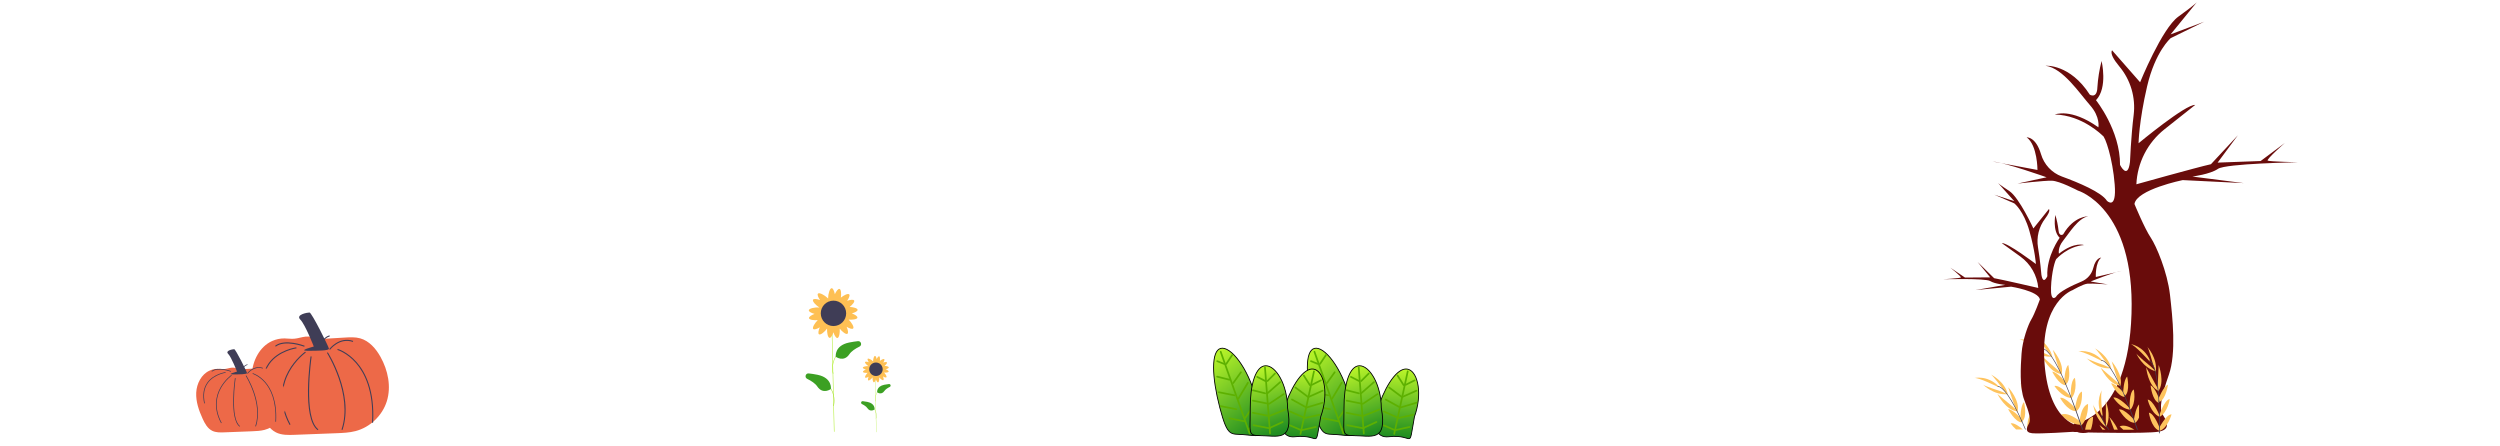 <svg width="1440" height="257" viewBox="0 0 1440 257" fill="none" xmlns="http://www.w3.org/2000/svg">
<path d="M814.732 240.015L814.725 240.035L814.721 240.056C814.318 242.312 814.004 244.186 813.743 245.739C813.416 247.692 813.173 249.138 812.945 250.201C812.74 251.157 812.553 251.768 812.341 252.148C812.238 252.334 812.134 252.454 812.03 252.531C811.928 252.606 811.813 252.65 811.672 252.666C811.372 252.701 810.975 252.615 810.382 252.448C810.258 252.413 810.125 252.375 809.986 252.334C809.479 252.188 808.873 252.012 808.153 251.851C806.306 251.438 803.703 251.117 799.944 251.559C798.093 251.777 796.563 251.487 795.373 250.759C794.186 250.031 793.311 248.851 792.8 247.236C791.772 243.994 792.22 239.036 794.518 232.693C796.817 226.346 799.679 220.848 802.666 217.2C804.16 215.376 805.675 214.027 807.155 213.261C808.629 212.497 810.057 212.317 811.405 212.805C812.759 213.295 813.938 214.427 814.873 216.078C815.808 217.729 816.489 219.881 816.851 222.376C817.576 227.366 817.024 233.69 814.732 240.015Z" fill="url(#paint0_linear_304_386)" stroke="black" stroke-width="0.5"/>
<line x1="810.856" y1="213.902" x2="803.068" y2="249.924" stroke="#5DB001" stroke-linecap="round"/>
<path d="M777.387 229.264L777.391 229.279L777.397 229.294C779.96 235.648 781.386 240.194 781.939 243.426C782.494 246.672 782.156 248.527 781.287 249.572C780.421 250.613 778.96 250.931 777.032 250.914C775.807 250.903 774.442 250.759 772.98 250.604C772.142 250.516 771.271 250.424 770.377 250.352C769.456 250.277 768.62 250.245 767.857 250.215L767.753 250.211C766.96 250.18 766.253 250.15 765.606 250.078C764.317 249.935 763.288 249.626 762.353 248.823C761.41 248.013 760.538 246.681 759.614 244.437C758.691 242.195 757.726 239.068 756.584 234.693C754.302 225.95 753.015 217.775 753.028 211.604C753.035 208.516 753.367 205.948 754.052 204.065C754.737 202.181 755.757 201.027 757.114 200.673C758.482 200.316 760.14 200.784 761.963 202.024C763.779 203.26 765.72 205.239 767.629 207.823C771.447 212.99 775.109 220.536 777.387 229.264Z" fill="url(#paint1_linear_304_386)" stroke="black" stroke-width="0.5"/>
<line x1="755.123" y1="208.029" x2="759.195" y2="209.658" stroke="#5DB001" stroke-linecap="round"/>
<line x1="755.079" y1="216.944" x2="762.109" y2="218.701" stroke="#5DB001" stroke-linecap="round"/>
<line x1="756.061" y1="225.915" x2="765.081" y2="227.719" stroke="#5DB001" stroke-linecap="round"/>
<line x1="757.061" y1="233.915" x2="766.081" y2="235.719" stroke="#5DB001" stroke-linecap="round"/>
<line x1="762.061" y1="240.915" x2="771.081" y2="242.719" stroke="#5DB001" stroke-linecap="round"/>
<line x1="757.111" y1="202.612" x2="773.778" y2="249.669" stroke="#5DB001" stroke-linecap="round"/>
<line x1="760.334" y1="209.614" x2="763.78" y2="204.446" stroke="#5DB001" stroke-linecap="round"/>
<line x1="764.357" y1="220.61" x2="768.776" y2="214.424" stroke="#5DB001" stroke-linecap="round"/>
<line x1="767.302" y1="229.621" x2="772.787" y2="220.479" stroke="#5DB001" stroke-linecap="round"/>
<line x1="771.334" y1="240.614" x2="776.78" y2="232.446" stroke="#5DB001" stroke-linecap="round"/>
<line x1="773.334" y1="247.614" x2="778.78" y2="239.446" stroke="#5DB001" stroke-linecap="round"/>
<path d="M795.645 235.015L795.645 235.036L795.648 235.057C796.563 240.123 796.62 243.631 796.055 246.047C795.495 248.447 794.325 249.762 792.761 250.475C791.175 251.198 789.156 251.316 786.876 251.243C785.965 251.214 785.02 251.156 784.05 251.095C783.809 251.08 783.566 251.065 783.322 251.05C782.099 250.976 780.843 250.91 779.585 250.91C777.711 250.91 776.478 250.755 775.659 250.344C774.871 249.948 774.438 249.298 774.213 248.198C773.984 247.08 773.977 245.536 774.025 243.398C774.035 242.958 774.047 242.494 774.06 242.004C774.108 240.126 774.167 237.874 774.145 235.186C774.091 228.437 774.86 222.286 776.391 217.826C777.157 215.596 778.107 213.804 779.228 212.571C780.344 211.342 781.62 210.676 783.053 210.664C784.494 210.653 785.993 211.303 787.445 212.526C788.895 213.747 790.283 215.528 791.491 217.741C793.908 222.166 795.591 228.287 795.645 235.015Z" fill="url(#paint2_linear_304_386)" stroke="black" stroke-width="0.5"/>
<line x1="776.059" y1="244.911" x2="785.465" y2="246.722" stroke="#5DB001" stroke-linecap="round"/>
<path d="M778.145 217.088L782.866 219.488M804.973 216.307L808.473 221.807" stroke="#5DB001" stroke-linecap="round"/>
<line x1="775.691" y1="224.797" x2="782.721" y2="226.554" stroke="#5DB001" stroke-linecap="round"/>
<line x1="800.173" y1="223.207" x2="807.373" y2="228.607" stroke="#5DB001" stroke-linecap="round"/>
<line x1="775.673" y1="230.768" x2="784.693" y2="232.572" stroke="#5DB001" stroke-linecap="round"/>
<line x1="798.153" y1="230.113" x2="806.279" y2="234.627" stroke="#5DB001" stroke-linecap="round"/>
<line x1="775.673" y1="237.768" x2="784.693" y2="239.572" stroke="#5DB001" stroke-linecap="round"/>
<line x1="797.133" y1="237.054" x2="805.219" y2="240.647" stroke="#5DB001" stroke-linecap="round"/>
<line x1="797.13" y1="245.045" x2="803.211" y2="247.651" stroke="#5DB001" stroke-linecap="round"/>
<line x1="782.622" y1="211.621" x2="785.545" y2="249.624" stroke="#5DB001" stroke-linecap="round"/>
<line x1="784.085" y1="219.453" x2="788.378" y2="215.16" stroke="#5DB001" stroke-linecap="round"/>
<line x1="809.697" y1="221.637" x2="814.802" y2="219.084" stroke="#5DB001" stroke-linecap="round"/>
<line x1="784.132" y1="226.455" x2="791.379" y2="220.113" stroke="#5DB001" stroke-linecap="round"/>
<line x1="807.727" y1="228.647" x2="815.813" y2="225.054" stroke="#5DB001" stroke-linecap="round"/>
<line x1="785.224" y1="232.467" x2="793.392" y2="227.022" stroke="#5DB001" stroke-linecap="round"/>
<line x1="806.808" y1="234.685" x2="815.851" y2="231.972" stroke="#5DB001" stroke-linecap="round"/>
<line x1="785.364" y1="239.51" x2="794.435" y2="235.882" stroke="#5DB001" stroke-linecap="round"/>
<line x1="805.853" y1="240.711" x2="813.877" y2="238.928" stroke="#5DB001" stroke-linecap="round"/>
<line x1="785.331" y1="246.497" x2="792.81" y2="243.062" stroke="#5DB001" stroke-linecap="round"/>
<line x1="803.853" y1="247.711" x2="811.877" y2="245.928" stroke="#5DB001" stroke-linecap="round"/>
<path d="M182.084 196.011C180.808 194.151 178.249 193.644 176.007 193.887C173.765 194.13 171.61 194.954 169.361 195.118C167.508 195.253 165.651 194.935 163.793 194.924C161.376 194.91 158.958 195.423 156.755 196.416C149.54 199.67 145.435 207.797 145.038 215.702C144.642 223.607 147.359 231.336 150.643 238.537C152.541 242.699 154.901 247.035 158.993 249.079C162.247 250.703 166.059 250.6 169.693 250.459C175.102 250.251 180.511 250.042 185.92 249.834L193.743 249.532C197.464 249.388 201.22 249.24 204.821 248.296C213.181 246.105 220.21 239.403 222.795 231.157C225.449 222.69 223.491 213.268 219.154 205.527C216.499 200.787 212.64 196.308 207.403 194.865C204.586 194.088 201.607 194.256 198.69 194.429C193.375 194.745 188.061 195.061 182.746 195.377" fill="#ED6948"/>
<path d="M180.735 199.603C180.735 199.603 171.342 202.054 177.06 202.054C182.777 202.054 189.611 202.054 189.461 200.829C189.312 199.603 179.51 180 178.285 180C177.06 180 170.117 181.225 172.976 184.084C175.834 186.943 180.735 199.603 180.735 199.603Z" fill="#3F3D56"/>
<path d="M183.013 247.791C173.746 240.995 178.679 206.717 178.894 205.262L179.502 205.351C179.45 205.704 174.407 240.717 183.377 247.295L183.013 247.791Z" fill="#3F3D56"/>
<path d="M166.782 244.767C159.57 231.304 162.405 220.54 166.053 213.881C170 206.677 175.735 202.596 175.793 202.555L176.146 203.058C176.09 203.098 170.457 207.111 166.581 214.198C163.014 220.719 160.248 231.267 167.324 244.476L166.782 244.767Z" fill="#3F3D56"/>
<path d="M197.284 247.641L196.701 247.444C203.453 227.375 188.468 203.518 188.316 203.28L188.835 202.949C188.873 203.009 192.712 209.073 195.654 217.56C198.374 225.408 200.865 236.996 197.284 247.641Z" fill="#3F3D56"/>
<path d="M214.902 243.498L214.289 243.463C215.335 225.03 209.836 214.613 205.039 209.12C199.859 203.19 194.388 201.581 194.333 201.565L194.501 200.974C194.732 201.039 200.204 202.65 205.502 208.716C210.375 214.295 215.961 224.857 214.902 243.498Z" fill="#3F3D56"/>
<path d="M151.994 227.469C150.409 220.194 151.305 214.092 154.657 209.332C160.178 201.491 170.598 200.056 170.703 200.042L170.782 200.652C170.68 200.665 160.519 202.071 155.157 209.69C151.91 214.303 151.048 220.241 152.595 227.338L151.994 227.469Z" fill="#3F3D56"/>
<path d="M175.245 199.712C175.134 199.67 164.061 195.52 158.835 199.665L158.453 199.184C163.953 194.821 174.997 198.959 175.464 199.137L175.245 199.712Z" fill="#3F3D56"/>
<path d="M185.194 198.825C185.192 198.783 185.042 194.621 189.771 193.16L189.953 193.747C185.691 195.064 185.801 198.644 185.808 198.795L185.194 198.825Z" fill="#3F3D56"/>
<path d="M190.109 201.453L189.615 201.086C189.671 201.011 195.322 193.559 203.434 196.367L203.233 196.948C195.551 194.288 190.162 201.381 190.109 201.453Z" fill="#3F3D56"/>
<path d="M760.732 240.015L760.725 240.035L760.721 240.056C760.318 242.312 760.004 244.186 759.743 245.739C759.416 247.692 759.173 249.138 758.945 250.201C758.74 251.157 758.553 251.768 758.341 252.148C758.238 252.334 758.134 252.454 758.03 252.531C757.928 252.606 757.813 252.65 757.672 252.666C757.372 252.701 756.975 252.615 756.382 252.448C756.258 252.413 756.125 252.375 755.986 252.334C755.479 252.188 754.873 252.012 754.153 251.851C752.306 251.438 749.703 251.117 745.944 251.559C744.093 251.777 742.563 251.487 741.373 250.759C740.186 250.031 739.311 248.851 738.8 247.236C737.772 243.994 738.22 239.036 740.518 232.693C742.817 226.346 745.679 220.848 748.666 217.2C750.16 215.376 751.675 214.027 753.155 213.261C754.629 212.497 756.057 212.317 757.405 212.805C758.759 213.295 759.938 214.427 760.873 216.078C761.808 217.729 762.489 219.881 762.851 222.376C763.576 227.366 763.024 233.69 760.732 240.015Z" fill="url(#paint3_linear_304_386)" stroke="black" stroke-width="0.5"/>
<line x1="756.856" y1="213.902" x2="749.068" y2="249.924" stroke="#5DB001" stroke-linecap="round"/>
<path d="M723.387 229.264L723.391 229.279L723.397 229.294C725.96 235.648 727.386 240.194 727.939 243.426C728.494 246.672 728.156 248.527 727.287 249.572C726.421 250.613 724.96 250.931 723.032 250.914C721.807 250.903 720.442 250.759 718.98 250.604C718.142 250.516 717.271 250.424 716.377 250.352C715.456 250.277 714.62 250.245 713.857 250.215L713.753 250.211C712.96 250.18 712.253 250.15 711.606 250.078C710.317 249.935 709.288 249.626 708.353 248.823C707.41 248.013 706.538 246.681 705.614 244.437C704.691 242.195 703.726 239.068 702.584 234.693C700.302 225.95 699.015 217.775 699.028 211.604C699.035 208.516 699.367 205.948 700.052 204.065C700.737 202.181 701.757 201.027 703.114 200.673C704.482 200.316 706.14 200.784 707.963 202.024C709.779 203.26 711.72 205.239 713.629 207.823C717.447 212.99 721.109 220.536 723.387 229.264Z" fill="url(#paint4_linear_304_386)" stroke="black" stroke-width="0.5"/>
<line x1="701.123" y1="208.029" x2="705.195" y2="209.658" stroke="#5DB001" stroke-linecap="round"/>
<line x1="701.079" y1="216.944" x2="708.109" y2="218.701" stroke="#5DB001" stroke-linecap="round"/>
<line x1="702.061" y1="225.915" x2="711.081" y2="227.719" stroke="#5DB001" stroke-linecap="round"/>
<line x1="703.061" y1="233.915" x2="712.081" y2="235.719" stroke="#5DB001" stroke-linecap="round"/>
<line x1="708.061" y1="240.915" x2="717.081" y2="242.719" stroke="#5DB001" stroke-linecap="round"/>
<line x1="703.111" y1="202.612" x2="719.778" y2="249.669" stroke="#5DB001" stroke-linecap="round"/>
<line x1="706.334" y1="209.614" x2="709.78" y2="204.446" stroke="#5DB001" stroke-linecap="round"/>
<line x1="710.357" y1="220.61" x2="714.776" y2="214.424" stroke="#5DB001" stroke-linecap="round"/>
<line x1="713.302" y1="229.621" x2="718.787" y2="220.479" stroke="#5DB001" stroke-linecap="round"/>
<line x1="717.334" y1="240.614" x2="722.78" y2="232.446" stroke="#5DB001" stroke-linecap="round"/>
<line x1="719.334" y1="247.614" x2="724.78" y2="239.446" stroke="#5DB001" stroke-linecap="round"/>
<path d="M741.645 235.015L741.645 235.036L741.648 235.057C742.563 240.123 742.62 243.631 742.055 246.047C741.495 248.447 740.325 249.762 738.761 250.475C737.175 251.198 735.156 251.316 732.876 251.243C731.965 251.214 731.02 251.156 730.05 251.095C729.809 251.08 729.566 251.065 729.322 251.05C728.099 250.976 726.843 250.91 725.585 250.91C723.711 250.91 722.478 250.755 721.659 250.344C720.871 249.948 720.438 249.298 720.213 248.198C719.984 247.08 719.977 245.536 720.025 243.398C720.035 242.958 720.047 242.494 720.06 242.004C720.108 240.126 720.167 237.874 720.145 235.186C720.091 228.437 720.86 222.286 722.391 217.826C723.157 215.596 724.107 213.804 725.228 212.571C726.344 211.342 727.62 210.676 729.053 210.664C730.494 210.653 731.993 211.303 733.445 212.526C734.895 213.747 736.283 215.528 737.491 217.741C739.908 222.166 741.591 228.287 741.645 235.015Z" fill="url(#paint5_linear_304_386)" stroke="black" stroke-width="0.5"/>
<line x1="722.059" y1="244.911" x2="731.465" y2="246.722" stroke="#5DB001" stroke-linecap="round"/>
<path d="M724.145 217.088L728.866 219.488M750.973 216.307L754.473 221.807" stroke="#5DB001" stroke-linecap="round"/>
<line x1="721.691" y1="224.797" x2="728.721" y2="226.554" stroke="#5DB001" stroke-linecap="round"/>
<line x1="746.173" y1="223.207" x2="753.373" y2="228.607" stroke="#5DB001" stroke-linecap="round"/>
<line x1="721.673" y1="230.768" x2="730.693" y2="232.572" stroke="#5DB001" stroke-linecap="round"/>
<line x1="744.153" y1="230.113" x2="752.279" y2="234.627" stroke="#5DB001" stroke-linecap="round"/>
<line x1="721.673" y1="237.768" x2="730.693" y2="239.572" stroke="#5DB001" stroke-linecap="round"/>
<line x1="743.133" y1="237.054" x2="751.219" y2="240.647" stroke="#5DB001" stroke-linecap="round"/>
<line x1="743.13" y1="245.045" x2="749.211" y2="247.651" stroke="#5DB001" stroke-linecap="round"/>
<line x1="728.622" y1="211.621" x2="731.545" y2="249.624" stroke="#5DB001" stroke-linecap="round"/>
<line x1="730.085" y1="219.453" x2="734.378" y2="215.16" stroke="#5DB001" stroke-linecap="round"/>
<line x1="755.697" y1="221.637" x2="760.802" y2="219.084" stroke="#5DB001" stroke-linecap="round"/>
<line x1="730.132" y1="226.455" x2="737.379" y2="220.113" stroke="#5DB001" stroke-linecap="round"/>
<line x1="753.727" y1="228.647" x2="761.813" y2="225.054" stroke="#5DB001" stroke-linecap="round"/>
<line x1="731.224" y1="232.467" x2="739.392" y2="227.022" stroke="#5DB001" stroke-linecap="round"/>
<line x1="752.808" y1="234.685" x2="761.851" y2="231.972" stroke="#5DB001" stroke-linecap="round"/>
<line x1="731.364" y1="239.51" x2="740.435" y2="235.882" stroke="#5DB001" stroke-linecap="round"/>
<line x1="751.853" y1="240.711" x2="759.877" y2="238.928" stroke="#5DB001" stroke-linecap="round"/>
<line x1="731.331" y1="246.497" x2="738.81" y2="243.062" stroke="#5DB001" stroke-linecap="round"/>
<line x1="749.853" y1="247.711" x2="757.877" y2="245.928" stroke="#5DB001" stroke-linecap="round"/>
<path d="M1194.64 243.94C1194.64 243.94 1225.85 241.912 1227.75 180.653C1229.66 119.394 1196.87 109.763 1196.87 109.763C1196.87 109.763 1186.36 104.229 1181.91 104.092C1177.45 103.955 1162.08 105.743 1162.08 105.743L1178.85 102.113C1178.85 102.113 1154.92 93.617 1147.82 93.051L1173.58 97.899C1173.58 97.899 1173.61 83.682 1167.37 79.119C1167.37 79.119 1172.59 78.615 1175.62 88.785C1176.48 91.721 1178.01 94.414 1180.09 96.65C1182.18 98.887 1184.75 100.603 1187.62 101.662C1197.21 105.155 1210.49 110.716 1213.6 115.662C1213.6 115.662 1219.26 121.321 1218.07 106.285C1216.89 91.249 1212.56 78.421 1211.07 78.099C1211.07 78.099 1199.49 66.326 1183.59 65.959C1183.59 65.959 1192.77 62.011 1208.68 73.345C1208.68 73.345 1209.87 67.382 1203.82 60.559C1197.78 53.736 1188.33 39.288 1178.3 37.882C1178.3 37.882 1192.25 36.721 1203.73 54.536C1203.73 54.536 1207.88 57.098 1208.09 50.341C1208.42 45.198 1209.23 40.097 1210.51 35.105C1210.51 35.105 1214.23 50.558 1207.29 57.705C1207.29 57.705 1221.28 75.108 1221.14 94.982C1221.14 94.982 1225.56 103.919 1226.87 93.279C1226.87 93.279 1227.45 78.678 1228.99 66.251C1229.61 61.246 1229.18 56.168 1227.75 51.334C1226.32 46.499 1223.9 42.013 1220.65 38.155C1217.6 34.469 1215.39 30.854 1216.52 28.944L1232.7 47.38C1232.7 47.38 1245.27 16.376 1254.72 9.588C1264.16 2.799 1265.37 1.273 1265.37 1.273L1250.26 19.809L1269.6 12.5L1250.31 21.975C1250.31 21.975 1241.45 29.522 1236.73 49.752C1232.01 69.982 1231.81 82.512 1231.81 82.512C1231.81 82.512 1259.12 59.841 1264.43 60.448L1246.74 74.472C1241.93 78.285 1238 83.087 1235.2 88.552C1232.41 94.017 1230.82 100.019 1230.55 106.151C1230.55 106.151 1265.13 96.464 1273.51 94.582L1289.03 77.906L1277.35 93.664L1302.13 92.747L1316.1 82.309C1316.1 82.309 1305.12 91.952 1306.21 92.521C1307.31 93.089 1323.7 93.46 1323.7 93.46C1323.7 93.46 1282.04 94.151 1277.55 97.266C1273.05 100.38 1262.81 101.695 1262.81 101.695L1292.4 105.477L1257.21 103.737C1257.21 103.737 1230.72 109.16 1229.45 117.499C1229.45 117.499 1235.2 131.512 1238.93 137.037C1242 141.642 1248.41 156.589 1249.91 169.808C1251.41 183.026 1253.63 203.336 1249.27 215.827C1244.91 228.317 1243.46 235.414 1245.87 239.099C1248.28 242.784 1250.51 247.556 1243.12 248.689C1235.73 249.821 1202.9 249.11 1202.9 249.11C1202.9 249.11 1192.88 251.311 1194.64 243.94Z" fill="#690C0B"/>
<path d="M1205.61 240.12C1205.57 242.623 1205.15 245.105 1204.36 247.479L1201.02 247.471C1201.52 244.352 1202.73 240.433 1205.61 240.12Z" fill="#FEC35D"/>
<path d="M1197.83 243.227C1197.83 243.227 1198.26 234.261 1202.71 232.661C1202.71 232.661 1203.12 241.251 1198.53 245.332L1197.83 243.227Z" fill="#FEC35D"/>
<path d="M1195.14 235.729C1195.14 235.729 1196.23 226.565 1199.19 225.537C1199.19 225.537 1199.98 234.036 1195.82 236.993L1195.14 235.729Z" fill="#FEC35D"/>
<path d="M1192.76 228.713C1192.76 228.713 1192.35 219.208 1195.14 217.627C1195.14 217.627 1196.78 225.037 1193.25 229.295L1192.76 228.713Z" fill="#FEC35D"/>
<path d="M1189.02 219.699C1189.02 219.699 1189.22 211.971 1191.35 210.21C1191.35 210.21 1193.22 218.721 1190.07 221.28L1189.02 219.699Z" fill="#FEC35D"/>
<path d="M1186.36 213.843L1182.4 201.43C1182.4 201.43 1189.59 209.619 1187.32 215.959L1186.36 213.843Z" fill="#FEC35D"/>
<path d="M1179.35 202.369C1179.35 202.369 1173.51 194.132 1172.58 193.843C1172.58 193.843 1180.67 197.981 1182.19 205.799L1179.35 202.369Z" fill="#FEC35D"/>
<path d="M1196.38 247.455L1191.47 247.445L1190.84 247.443C1190.82 247.427 1190.81 247.411 1190.79 247.395C1190.03 246.68 1189.61 246.19 1189.61 246.19C1191.49 244.844 1194.14 245.942 1196.38 247.455Z" fill="#FEC35D"/>
<path d="M1198.02 242.672C1198.02 242.672 1191.22 236.808 1186.99 238.942C1186.99 238.942 1192.95 245.149 1199.07 244.624L1198.02 242.672Z" fill="#FEC35D"/>
<path d="M1195.6 235.428C1195.6 235.428 1189.63 228.387 1186.6 229.16C1186.6 229.16 1190.62 236.689 1195.73 236.853L1195.6 235.428Z" fill="#FEC35D"/>
<path d="M1192.86 228.495C1192.86 228.495 1186.45 221.464 1183.35 222.314C1183.35 222.314 1187.42 228.721 1192.92 229.252L1192.86 228.495Z" fill="#FEC35D"/>
<path d="M1189.82 220.023C1189.82 220.023 1184.84 214.117 1182.07 214.062C1182.07 214.062 1185.92 221.884 1189.98 221.917L1189.82 220.023Z" fill="#FEC35D"/>
<path d="M1185.93 213.711L1176.1 205.152C1176.1 205.152 1180.77 215.002 1187.49 215.427L1185.93 213.711Z" fill="#FEC35D"/>
<path d="M1178.01 203.655C1178.01 203.655 1168.46 200.373 1167.92 199.561C1167.92 199.561 1174.17 206.153 1182.1 205.405L1178.01 203.655Z" fill="#FEC35D"/>
<path d="M1176.84 201.306C1176.84 201.306 1165.18 195.048 1162.83 195.714C1162.83 195.714 1170.51 193.94 1176.92 200.774L1176.84 201.306Z" fill="#FEC35D"/>
<path d="M1190.09 221.359L1189.77 221.495C1184.26 208.467 1179.5 201.187 1176.38 200.997L1176.4 200.645C1179.71 200.848 1184.44 208.01 1190.09 221.359Z" fill="#444053"/>
<path d="M1189.68 220.392L1189.89 220.886L1190.05 221.252C1190.06 221.289 1190.08 221.324 1190.09 221.359C1190.93 223.368 1191.82 225.567 1192.74 227.919C1192.92 228.364 1193.09 228.815 1193.27 229.272C1193.93 230.99 1194.61 232.782 1195.3 234.631C1195.39 234.89 1195.49 235.154 1195.59 235.414L1195.6 235.458C1195.76 235.898 1195.92 236.335 1196.09 236.789C1196.7 238.486 1197.32 240.224 1197.94 242.005C1198.12 242.493 1198.29 242.994 1198.46 243.494C1198.59 243.874 1198.72 244.258 1198.85 244.643C1198.89 244.739 1198.92 244.835 1198.95 244.932C1199.24 245.77 1199.52 246.614 1199.8 247.465L1199.25 247.468C1199.02 246.751 1198.78 246.038 1198.54 245.33C1198.47 245.107 1198.4 244.882 1198.32 244.664C1198.16 244.2 1198 243.739 1197.84 243.279L1197.83 243.238C1197.72 242.911 1197.61 242.585 1197.5 242.259C1196.87 240.416 1196.24 238.613 1195.62 236.861L1195.39 236.219C1195.31 236 1195.23 235.783 1195.16 235.567C1195.03 235.215 1194.91 234.879 1194.79 234.538C1194.13 232.712 1193.48 230.947 1192.84 229.255C1192.67 228.819 1192.51 228.389 1192.34 227.964C1191.52 225.814 1190.71 223.792 1189.94 221.924C1189.8 221.583 1189.65 221.245 1189.52 220.918C1189.5 220.899 1189.5 220.87 1189.49 220.847L1189.59 220.593L1189.68 220.392Z" fill="#444053"/>
<path d="M1209.3 244.786L1212.72 247.493L1211.03 247.492C1210.4 246.625 1209.82 245.722 1209.3 244.786Z" fill="#FEC35D"/>
<path d="M1211.25 242.264C1211.25 242.264 1205.6 233.893 1205.66 232.92C1205.66 232.92 1206.68 241.945 1213.46 246.123L1211.25 242.264Z" fill="#FEC35D"/>
<path d="M1219.86 247.507L1217.72 247.503L1215 240.208C1215 240.208 1218.15 243.467 1219.86 247.507Z" fill="#FEC35D"/>
<path d="M1212.93 241.464C1212.93 241.464 1213.23 231.373 1212.66 230.582C1212.66 230.582 1216.62 238.756 1213.12 245.906L1212.93 241.464Z" fill="#FEC35D"/>
<path d="M1211.15 239.53C1211.15 239.53 1209.41 226.412 1210.86 224.456C1210.86 224.456 1206.5 231.007 1210.62 239.425L1211.15 239.53Z" fill="#FEC35D"/>
<path d="M1211.02 239C1210.97 239.16 1210.94 239.324 1210.92 239.491C1210.81 240.77 1211.55 242.612 1213.08 244.947C1213.18 245.094 1213.27 245.227 1213.37 245.371C1213.83 246.041 1214.35 246.751 1214.93 247.501L1214.47 247.503C1214.11 247.03 1213.77 246.574 1213.46 246.132C1213.37 246.007 1213.28 245.882 1213.19 245.759L1213.11 245.634C1212.31 244.507 1211.63 243.298 1211.08 242.028C1210.67 240.983 1210.49 240.096 1210.58 239.367C1210.6 239.21 1210.63 239.054 1210.68 238.903L1211.02 239Z" fill="#444053"/>
<path d="M1232.07 247.251L1232.07 247.537L1232.02 247.536C1232.03 247.439 1232.05 247.342 1232.07 247.251Z" fill="#FEC35D"/>
<path d="M1232.1 232.948L1232.08 240.476C1231.61 241.652 1230.94 242.72 1230 243.487C1229.91 243.562 1229.81 243.633 1229.72 243.7L1229.64 243.541L1229.3 242.92L1229.05 242.445L1229.07 242.27C1229.09 242.147 1229.11 241.964 1229.15 241.73L1229.21 241.347C1229.54 239.251 1230.43 234.773 1232.1 232.948Z" fill="#FEC35D"/>
<path d="M1226.67 235.413C1226.67 235.413 1226.26 225.909 1229.05 224.328C1229.05 224.328 1230.69 231.739 1227.16 235.997L1226.67 235.413Z" fill="#FEC35D"/>
<path d="M1222.93 226.406C1222.93 226.406 1223.13 218.678 1225.26 216.916C1225.26 216.916 1227.13 225.427 1223.98 227.987L1222.93 226.406Z" fill="#FEC35D"/>
<path d="M1220.27 220.545L1216.31 208.133C1216.31 208.133 1223.5 216.323 1221.22 222.662L1220.27 220.545Z" fill="#FEC35D"/>
<path d="M1213.26 209.071C1213.26 209.071 1207.42 200.833 1206.5 200.544C1206.5 200.544 1214.58 204.683 1216.1 212.499L1213.26 209.071Z" fill="#FEC35D"/>
<path d="M1229.4 247.529L1223.02 247.51C1222.28 246.933 1221.57 246.308 1220.9 245.639C1223.49 244.339 1227.03 246.023 1229.4 247.529Z" fill="#FEC35D"/>
<path d="M1229.51 242.129C1229.51 242.129 1223.54 235.089 1220.51 235.861C1220.51 235.861 1224.53 243.391 1229.64 243.553L1229.51 242.129Z" fill="#FEC35D"/>
<path d="M1226.77 235.2C1226.77 235.2 1220.36 228.17 1217.26 229.02C1217.26 229.02 1221.33 235.427 1226.84 235.957L1226.77 235.2Z" fill="#FEC35D"/>
<path d="M1223.73 226.723C1223.73 226.723 1218.75 220.816 1215.98 220.763C1215.98 220.763 1219.83 228.584 1223.89 228.617L1223.73 226.723Z" fill="#FEC35D"/>
<path d="M1219.84 220.411L1210.01 211.853C1210.01 211.853 1214.68 221.703 1221.4 222.128L1219.84 220.411Z" fill="#FEC35D"/>
<path d="M1211.92 210.357C1211.92 210.357 1202.37 207.074 1201.83 206.264C1201.83 206.264 1208.08 212.856 1216.01 212.108L1211.92 210.357Z" fill="#FEC35D"/>
<path d="M1210.75 208.007C1210.75 208.007 1199.09 201.75 1196.74 202.416C1196.74 202.416 1204.41 200.64 1210.83 207.476L1210.75 208.007Z" fill="#FEC35D"/>
<path d="M1224 228.059L1223.68 228.197C1218.17 215.168 1213.41 207.888 1210.29 207.697L1210.31 207.347C1213.62 207.549 1218.35 214.712 1224 228.059Z" fill="#444053"/>
<path d="M1223.6 227.098C1223.67 227.266 1223.74 227.428 1223.8 227.594C1223.85 227.712 1223.9 227.831 1223.96 227.953C1223.97 227.988 1223.98 228.024 1224 228.059C1224.84 230.067 1225.73 232.267 1226.65 234.619C1226.82 235.064 1227 235.514 1227.18 235.971C1227.84 237.687 1228.52 239.48 1229.2 241.33C1229.3 241.589 1229.4 241.853 1229.49 242.112L1229.51 242.149C1229.67 242.591 1229.83 243.035 1229.99 243.484C1230.48 244.807 1230.96 246.155 1231.44 247.527L1230.92 247.533C1230.45 246.182 1229.99 244.855 1229.53 243.553L1229.3 242.911C1229.22 242.692 1229.14 242.475 1229.06 242.259C1228.94 241.907 1228.82 241.571 1228.7 241.23C1228.04 239.403 1227.39 237.641 1226.74 235.944C1226.58 235.511 1226.41 235.078 1226.25 234.659C1225.43 232.507 1224.63 230.486 1223.85 228.617C1223.71 228.278 1223.57 227.955 1223.44 227.633C1223.42 227.602 1223.41 227.571 1223.4 227.541L1223.51 227.288L1223.6 227.098Z" fill="#444053"/>
<path d="M1243.49 246.837C1243.49 246.837 1247.68 238.613 1250.81 238.668C1250.81 238.668 1248.62 246.92 1243.69 248.259L1243.49 246.837Z" fill="#FEC35D"/>
<path d="M1243.7 239.421C1243.7 239.421 1246.59 230.357 1249.76 229.837C1249.76 229.837 1248.74 237.358 1243.95 240.137L1243.7 239.421Z" fill="#FEC35D"/>
<path d="M1243.29 229.675C1243.29 229.675 1246.14 222.495 1248.75 221.572C1248.75 221.572 1247.56 230.203 1243.73 231.519L1243.29 229.675Z" fill="#FEC35D"/>
<path d="M1242.82 223.256L1243.39 210.241C1243.39 210.241 1247.3 220.408 1242.98 225.573L1242.82 223.256Z" fill="#FEC35D"/>
<path d="M1240.21 210.068C1240.21 210.068 1237.57 200.322 1236.8 199.728C1236.8 199.728 1242.95 206.405 1241.68 214.265L1240.21 210.068Z" fill="#FEC35D"/>
<path d="M1244.04 246.704C1244.04 246.704 1240.86 238.035 1237.76 237.716C1237.76 237.716 1238.94 246.17 1243.67 248.093L1244.04 246.704Z" fill="#FEC35D"/>
<path d="M1243.86 239.251C1243.86 239.251 1240.27 230.441 1237.07 230.169C1237.07 230.169 1238.67 237.588 1243.66 239.986L1243.86 239.251Z" fill="#FEC35D"/>
<path d="M1243.93 230.249C1243.93 230.249 1241.29 222.983 1238.72 221.979C1238.72 221.979 1239.63 230.652 1243.43 232.081L1243.93 230.249Z" fill="#FEC35D"/>
<path d="M1242.46 222.981L1236.19 211.559C1236.19 211.559 1237.17 222.413 1243.33 225.133L1242.46 222.981Z" fill="#FEC35D"/>
<path d="M1238.5 210.811C1238.5 210.811 1230.67 204.436 1230.45 203.489C1230.45 203.489 1234.04 211.836 1241.74 213.867L1238.5 210.811Z" fill="#FEC35D"/>
<path d="M1238.21 208.202C1238.21 208.202 1229.43 198.305 1227 198.121C1227 198.121 1234.81 199.103 1238.48 207.732L1238.21 208.202Z" fill="#FEC35D"/>
<path d="M1243.73 231.598L1243.38 231.615C1242.7 217.483 1240.76 209.01 1237.89 207.753L1238.03 207.432C1241.06 208.762 1243.03 217.119 1243.73 231.598Z" fill="#444053"/>
<path d="M1243.94 238.678C1243.95 239.154 1243.96 239.636 1243.98 240.123C1244 241.964 1244.02 243.879 1244.03 245.852C1244.03 246.13 1244.03 246.407 1244.03 246.686C1244.03 246.7 1244.03 246.713 1244.03 246.727C1244.03 247.195 1244.03 247.669 1244.03 248.147C1244.02 248.626 1244.02 249.123 1244.02 249.638C1243.86 249.593 1243.7 249.544 1243.55 249.494C1243.56 249.01 1243.56 248.527 1243.57 248.047C1243.56 247.821 1243.57 247.596 1243.58 247.371C1243.58 247.146 1243.58 246.902 1243.58 246.668C1243.59 246.303 1243.59 245.94 1243.59 245.578C1243.6 243.636 1243.6 241.753 1243.58 239.945C1243.57 239.477 1243.57 239.018 1243.57 238.567C1243.54 236.264 1243.48 234.088 1243.4 232.064C1243.38 231.689 1243.37 231.319 1243.35 230.955C1243.35 230.936 1243.35 230.918 1243.35 230.899L1243.54 230.698L1243.68 230.548C1243.68 230.723 1243.69 230.898 1243.71 231.086C1243.71 231.216 1243.71 231.346 1243.71 231.477C1243.72 231.518 1243.72 231.556 1243.72 231.597C1243.82 233.775 1243.89 236.151 1243.94 238.678Z" fill="#444053"/>
<path d="M1174.05 246.733L1174.06 246.815C1174.07 246.92 1174.09 247.124 1174.1 247.41L1173.25 247.408L1173.11 247.408C1173.37 247.111 1173.69 246.88 1174.05 246.733Z" fill="#FEC35D"/>
<path d="M1169.82 238.918C1169.82 238.918 1170.91 243.374 1169.79 247.396L1167.64 247.39C1167.66 244.454 1168.01 239.998 1169.82 238.918Z" fill="#FEC35D"/>
<path d="M1163.74 241.141C1163.74 241.141 1163.76 233.414 1165.85 231.599C1165.85 231.599 1167.91 240.072 1164.83 242.696L1163.74 241.141Z" fill="#FEC35D"/>
<path d="M1160.95 235.343L1156.7 223.031C1156.7 223.031 1164.08 231.044 1161.95 237.439L1160.95 235.343Z" fill="#FEC35D"/>
<path d="M1153.67 224.04C1153.67 224.04 1147.64 215.944 1146.7 215.68C1146.7 215.68 1154.89 219.627 1156.59 227.404L1153.67 224.04Z" fill="#FEC35D"/>
<path d="M1165.18 247.385L1161.26 247.376C1160.09 246.334 1159.04 245.162 1158.14 243.884C1159.96 243.339 1162.99 245.514 1165.18 247.385Z" fill="#FEC35D"/>
<path d="M1164.55 241.439C1164.55 241.439 1159.43 235.65 1156.67 235.662C1156.67 235.662 1160.71 243.391 1164.76 243.326L1164.55 241.439Z" fill="#FEC35D"/>
<path d="M1160.51 235.221L1150.49 226.902C1150.49 226.902 1155.39 236.637 1162.12 236.901L1160.51 235.221Z" fill="#FEC35D"/>
<path d="M1152.36 225.357C1152.36 225.357 1142.74 222.302 1142.18 221.504C1142.18 221.504 1148.58 227.946 1156.49 227.011L1152.36 225.357Z" fill="#FEC35D"/>
<path d="M1151.13 223.038C1151.13 223.038 1139.33 217.058 1137 217.78C1137 217.78 1144.63 215.823 1151.21 222.504L1151.13 223.038Z" fill="#FEC35D"/>
<path d="M1164.86 242.768L1164.54 242.912C1158.72 230.018 1153.79 222.853 1150.67 222.736L1150.68 222.385C1153.99 222.51 1158.89 229.558 1164.86 242.768Z" fill="#444053"/>
<path d="M1164.43 241.812C1164.5 241.977 1164.58 242.143 1164.65 242.301C1164.7 242.419 1164.76 242.538 1164.81 242.66C1164.82 242.696 1164.84 242.731 1164.86 242.765C1165.5 244.211 1166.18 245.755 1166.87 247.386L1166.47 247.385C1165.88 245.964 1165.29 244.61 1164.72 243.325C1164.6 243.049 1164.48 242.78 1164.36 242.514C1164.33 242.453 1164.31 242.391 1164.28 242.33C1164.26 242.311 1164.26 242.282 1164.25 242.26L1164.35 242.003L1164.43 241.812Z" fill="#444053"/>
<path d="M1181.4 245.481C1181.4 245.481 1174.2 242.685 1171.75 243.966C1171.75 243.966 1178.88 248.979 1182.46 247.061L1181.4 245.481Z" fill="#FEC35D"/>
<path d="M1177.02 240.767L1167.1 232.323C1167.1 232.323 1171.88 242.116 1178.61 242.466L1177.02 240.767Z" fill="#FEC35D"/>
<path d="M1169.14 229.874C1169.14 229.874 1163.79 221.305 1163.89 220.337C1163.89 220.337 1164.59 229.394 1171.21 233.811L1169.14 229.874Z" fill="#FEC35D"/>
<path d="M1191.06 246.901C1191.06 246.901 1191.22 247.093 1191.47 247.444L1190.84 247.443L1190.77 247.442C1190.78 247.428 1190.78 247.413 1190.79 247.399C1190.86 247.221 1190.95 247.054 1191.06 246.901Z" fill="#FEC35D"/>
<path d="M1186 241.264C1186 241.264 1187.93 244.029 1188.73 247.438L1186.17 247.427C1185.47 245.054 1185.06 242.468 1186 241.264Z" fill="#FEC35D"/>
<path d="M1181.39 246.342C1181.39 246.342 1177.86 239.467 1178.88 236.896C1178.88 236.896 1184.6 243.472 1183.07 247.225L1181.39 246.342Z" fill="#FEC35D"/>
<path d="M1177.07 240.316L1172.96 227.949C1172.96 227.949 1180.25 236.054 1178.04 242.42L1177.07 240.316Z" fill="#FEC35D"/>
<path d="M1170.85 229.133C1170.85 229.133 1171.51 219.058 1170.97 218.248C1170.97 218.248 1174.64 226.557 1170.89 233.579L1170.85 229.133Z" fill="#FEC35D"/>
<path d="M1169.14 227.141C1169.14 227.141 1167.87 213.97 1169.39 212.067C1169.39 212.067 1164.79 218.457 1168.61 227.018L1169.14 227.141Z" fill="#FEC35D"/>
<path d="M1182.52 247.119L1182.77 246.873C1172.87 236.756 1168 229.552 1169.03 226.601L1168.7 226.482C1167.6 229.614 1172.38 236.746 1182.52 247.119Z" fill="#444053"/>
<path d="M1183.08 247.187C1183.16 247.267 1183.24 247.347 1183.32 247.426L1182.82 247.425C1182.72 247.32 1182.62 247.215 1182.52 247.113C1182.49 247.084 1182.47 247.056 1182.44 247.033C1182.34 246.938 1182.25 246.844 1182.16 246.75C1182.06 246.649 1181.97 246.55 1181.87 246.451C1181.84 246.42 1181.82 246.391 1181.79 246.361L1182 246.359L1182.27 246.358C1182.28 246.368 1182.29 246.378 1182.3 246.387C1182.31 246.396 1182.32 246.406 1182.32 246.417C1182.43 246.522 1182.53 246.629 1182.64 246.736C1182.66 246.76 1182.68 246.783 1182.7 246.807C1182.82 246.929 1182.95 247.056 1183.08 247.187Z" fill="#444053"/>
<path d="M1198.69 245.512C1198.69 245.512 1180.39 245.153 1177.65 209.378C1174.91 173.603 1193.84 167.101 1193.84 167.101C1193.84 167.101 1199.83 163.586 1202.48 163.387C1205.12 163.188 1214.12 163.827 1214.12 163.827L1204.2 162.149C1204.2 162.149 1217.97 156.546 1222.12 156.035L1207.19 159.545C1207.19 159.545 1206.78 151.231 1210.31 148.397C1210.31 148.397 1207.24 148.241 1205.75 154.269C1205.32 156.007 1204.5 157.622 1203.34 158.985C1202.18 160.348 1200.72 161.421 1199.07 162.118C1193.55 164.415 1185.94 168.019 1184.25 170.993C1184.25 170.993 1181.08 174.453 1181.38 165.629C1181.67 156.804 1183.83 149.205 1184.66 148.978C1184.66 148.978 1191.13 141.786 1200.42 141.149C1200.42 141.149 1194.95 139.084 1185.94 146.134C1185.94 146.134 1185.08 142.678 1188.45 138.528C1191.81 134.377 1196.97 125.642 1202.8 124.589C1202.8 124.589 1194.61 124.288 1188.37 135.002C1188.37 135.002 1186.01 136.611 1185.71 132.664C1185.37 129.666 1184.76 126.705 1183.88 123.818C1183.88 123.818 1182.12 132.963 1186.37 136.95C1186.37 136.95 1178.64 147.498 1179.26 159.117C1179.26 159.117 1176.91 164.461 1175.85 158.282C1175.85 158.282 1175.13 149.75 1173.9 142.523C1173.41 139.613 1173.52 136.632 1174.23 133.767C1174.94 130.902 1176.23 128.214 1178.03 125.871C1179.71 123.643 1180.91 121.462 1180.21 120.374L1171.23 131.585C1171.23 131.585 1163.08 113.786 1157.35 110.032C1151.62 106.279 1150.9 105.452 1150.9 105.452L1160.23 115.892L1148.73 112.139L1160.26 117.16C1160.26 117.16 1165.65 121.382 1168.94 133.044C1172.23 144.707 1172.68 152.073 1172.68 152.073C1172.68 152.073 1156.11 139.547 1153.02 140.034L1163.73 147.766C1166.65 149.869 1169.08 152.572 1170.86 155.695C1172.64 158.817 1173.73 162.285 1174.05 165.864C1174.05 165.864 1153.57 161.115 1148.62 160.237L1139.1 150.896L1146.35 159.758L1131.83 159.879L1123.38 154.145C1123.38 154.145 1130.06 159.493 1129.44 159.864C1128.81 160.234 1119.24 160.868 1119.24 160.868C1119.24 160.868 1143.61 160.177 1146.33 161.879C1149.05 163.581 1155.06 164.079 1155.06 164.079L1137.86 167.075L1158.4 165.124C1158.4 165.124 1174.04 167.593 1174.99 172.437C1174.99 172.437 1172.01 180.793 1169.97 184.123C1168.29 186.889 1164.95 195.8 1164.42 203.57C1163.88 211.341 1163.18 223.276 1166.01 230.466C1168.85 237.656 1169.94 241.802 1168.65 244.02C1167.36 246.239 1166.16 249.081 1170.51 249.547C1174.86 250.013 1194.03 248.728 1194.03 248.728C1194.03 248.728 1199.92 249.802 1198.69 245.512Z" fill="#690C0B"/>
<path d="M479.341 188.824L479.049 188.83L480.366 248.678L480.658 248.671L479.341 188.824Z" fill="#ADEC28"/>
<path d="M479.745 215.262C479.73 215.211 478.279 210.089 481.325 205.202L481.573 205.357C478.596 210.133 480.011 215.13 480.025 215.18L479.745 215.262Z" fill="#ADEC28"/>
<path d="M481.398 205.48C481.398 205.48 480.458 199.054 489.12 197.29C490.924 196.923 492.62 196.672 494.175 196.505C496.011 196.307 496.727 198.82 495.069 199.631C492.667 200.807 490.408 202.288 489.231 204.041C485.984 208.878 481.398 205.48 481.398 205.48Z" fill="#3CA023"/>
<path d="M480.255 233.846L479.975 233.764C479.989 233.714 481.401 228.712 478.427 223.941L478.675 223.786C481.721 228.672 480.27 233.795 480.255 233.846Z" fill="#A2DE28"/>
<path d="M478.602 224.064C478.602 224.064 479.542 217.638 470.88 215.874C469.076 215.506 467.38 215.255 465.825 215.088C463.989 214.891 463.273 217.403 464.931 218.215C467.333 219.39 469.592 220.871 470.769 222.625C474.016 227.461 478.602 224.064 478.602 224.064Z" fill="#3CA023"/>
<path d="M490.657 180.51C492.4 180.05 494.031 179.249 493.976 178.457C493.912 177.516 491.492 176.885 489.404 176.789C490.979 175.557 492.426 173.853 491.983 173.083C491.576 172.375 489.684 172.649 487.937 173.273C488.971 171.795 489.697 170.131 489.144 169.561C488.455 168.851 486.009 170.076 484.339 171.43C484.664 169.321 484.5 166.658 483.554 166.417C482.762 166.216 481.64 167.764 480.871 169.452C480.531 167.681 479.843 166 479.049 166C477.918 166 477 169.411 477 171.634C477 171.759 477.004 171.877 477.009 171.99C476.896 171.859 476.766 171.721 476.617 171.577C475.023 170.029 471.937 168.31 471.149 169.122C470.595 169.692 471.322 171.356 472.355 172.834C470.609 172.21 468.716 171.936 468.309 172.644C467.763 173.596 470.1 175.971 471.999 177.123C471.885 177.11 471.765 177.098 471.637 177.089C469.42 176.938 465.954 177.621 465.877 178.75C465.823 179.542 467.454 180.343 469.197 180.803C467.461 181.455 465.84 182.469 465.987 183.272C466.165 184.247 468.89 184.589 471.033 184.389C469.432 185.925 467.697 188.675 468.421 189.482C468.952 190.073 470.662 189.461 472.206 188.531C471.465 190.23 471.063 192.1 471.742 192.554C472.639 193.154 475.099 191.065 476.397 189.268C476.264 191.467 476.791 194.488 477.835 194.607C478.624 194.697 479.498 193.105 480.037 191.384C480.609 193.148 481.548 194.814 482.358 194.704C483.41 194.56 483.869 191.464 483.672 189.263C485.011 190.987 487.263 192.83 488.112 192.261C488.791 191.807 488.389 189.938 487.647 188.238C489.192 189.168 490.902 189.78 491.433 189.189C492.157 188.383 490.422 185.632 488.821 184.096C490.964 184.296 493.688 183.955 493.867 182.98C494.014 182.176 492.393 181.162 490.657 180.51ZM481.269 186.73C480.821 186.791 480.411 186.878 480.1 187.101C479.769 186.772 479.285 186.672 478.748 186.611C478.146 186.542 477.599 186.536 477.181 186.883C477.029 186.459 476.653 186.157 476.216 185.865C475.84 185.613 475.476 185.407 475.095 185.367C475.065 184.902 474.769 184.506 474.408 184.103C474.177 183.847 473.946 183.617 473.69 183.464C474.06 183.014 474.017 182.446 473.903 181.822C473.821 181.377 473.716 180.972 473.479 180.671C473.792 180.325 473.87 179.837 473.907 179.297C473.947 178.708 473.93 178.173 473.59 177.776C474.469 177.887 474.893 177.34 475.288 176.653C475.513 176.261 475.694 175.883 475.708 175.5C476.171 175.439 476.545 175.117 476.922 174.729C477.244 174.397 477.518 174.069 477.621 173.691C477.99 174.001 478.493 174.048 479.049 174.048C479.59 174.048 480.082 174.003 480.448 173.714C480.732 173.971 481.13 174.105 481.568 174.216C481.986 174.323 482.381 174.394 482.74 174.322C482.871 174.622 483.104 174.894 483.371 175.168C483.748 175.556 484.122 175.878 484.585 175.939C484.598 176.322 484.78 176.7 485.005 177.092C485.27 177.554 485.549 177.953 485.97 178.131C485.921 178.399 485.926 178.694 485.947 179.005C485.984 179.545 486.062 180.032 486.375 180.378C486.138 180.679 486.032 181.084 485.951 181.529C485.837 182.153 485.794 182.721 486.163 183.171C485.907 183.325 485.677 183.554 485.446 183.811C485.084 184.213 484.789 184.609 484.759 185.074C484.378 185.114 484.013 185.321 483.638 185.572C483.124 185.916 482.696 186.272 482.614 186.824C482.229 186.637 481.768 186.662 481.269 186.73Z" fill="#FEC054"/>
<path d="M480.073 187.803C484.114 187.803 487.39 184.527 487.39 180.486C487.39 176.446 484.114 173.17 480.073 173.17C476.032 173.17 472.757 176.446 472.757 180.486C472.757 184.527 476.032 187.803 480.073 187.803Z" fill="#3F3D56"/>
<path d="M504.15 217.125L503.995 217.129L504.694 248.923L504.85 248.919L504.15 217.125Z" fill="#ADEC28"/>
<path d="M504.364 231.171C504.356 231.143 503.585 228.422 505.204 225.826L505.336 225.908C503.754 228.446 504.506 231.1 504.513 231.127L504.364 231.171Z" fill="#ADEC28"/>
<path d="M505.243 225.974C505.243 225.974 504.743 222.56 509.345 221.623C510.303 221.428 511.205 221.294 512.031 221.205C513.006 221.101 513.386 222.435 512.505 222.867C511.23 223.491 510.03 224.278 509.404 225.209C507.679 227.779 505.243 225.974 505.243 225.974Z" fill="#3CA023"/>
<path d="M504.636 241.043L504.487 240.999C504.494 240.973 505.245 238.316 503.664 235.781L503.796 235.699C505.414 238.294 504.644 241.016 504.636 241.043Z" fill="#A2DE28"/>
<path d="M503.757 235.847C503.757 235.847 504.257 232.433 499.655 231.496C498.697 231.3 497.795 231.167 496.969 231.078C495.994 230.973 495.614 232.308 496.495 232.739C497.77 233.364 498.971 234.15 499.596 235.082C501.321 237.651 503.757 235.847 503.757 235.847Z" fill="#3CA023"/>
<path d="M510.161 212.708C511.088 212.464 511.954 212.039 511.925 211.618C511.891 211.118 510.605 210.783 509.496 210.732C510.332 210.077 511.101 209.172 510.866 208.763C510.65 208.387 509.644 208.532 508.717 208.864C509.266 208.079 509.652 207.194 509.358 206.892C508.992 206.515 507.692 207.165 506.805 207.885C506.978 206.764 506.891 205.35 506.388 205.222C505.967 205.115 505.371 205.937 504.963 206.834C504.782 205.893 504.417 205 503.995 205C503.394 205 502.906 206.812 502.906 207.993C502.906 208.06 502.908 208.122 502.911 208.182C502.851 208.112 502.782 208.039 502.703 207.963C501.856 207.14 500.216 206.227 499.798 206.658C499.504 206.961 499.89 207.846 500.439 208.631C499.511 208.299 498.506 208.153 498.289 208.53C497.999 209.035 499.24 210.297 500.249 210.909C500.189 210.902 500.125 210.896 500.057 210.891C498.879 210.811 497.038 211.174 496.997 211.773C496.969 212.194 497.835 212.62 498.761 212.864C497.839 213.211 496.977 213.749 497.055 214.176C497.15 214.694 498.598 214.875 499.736 214.769C498.886 215.585 497.964 217.046 498.349 217.475C498.63 217.789 499.539 217.464 500.36 216.969C499.966 217.872 499.752 218.866 500.113 219.107C500.589 219.426 501.896 218.316 502.586 217.361C502.515 218.529 502.795 220.134 503.35 220.197C503.769 220.245 504.233 219.399 504.519 218.485C504.824 219.422 505.322 220.308 505.752 220.249C506.311 220.173 506.555 218.528 506.451 217.359C507.162 218.274 508.358 219.253 508.81 218.951C509.17 218.71 508.956 217.717 508.563 216.814C509.383 217.308 510.292 217.633 510.574 217.319C510.959 216.891 510.037 215.429 509.186 214.614C510.324 214.72 511.772 214.538 511.867 214.02C511.945 213.594 511.084 213.055 510.161 212.708ZM505.174 216.013C504.936 216.045 504.719 216.091 504.553 216.21C504.377 216.035 504.12 215.982 503.835 215.95C503.515 215.913 503.224 215.91 503.003 216.094C502.922 215.869 502.722 215.709 502.49 215.553C502.29 215.42 502.096 215.31 501.894 215.289C501.878 215.041 501.721 214.831 501.529 214.617C501.407 214.481 501.284 214.359 501.148 214.278C501.344 214.039 501.322 213.737 501.261 213.405C501.218 213.169 501.161 212.954 501.035 212.794C501.202 212.61 501.243 212.351 501.263 212.064C501.284 211.751 501.275 211.467 501.095 211.256C501.562 211.315 501.787 211.024 501.997 210.659C502.116 210.451 502.213 210.25 502.22 210.047C502.466 210.014 502.665 209.843 502.865 209.637C503.036 209.461 503.181 209.287 503.236 209.086C503.432 209.251 503.7 209.275 503.995 209.275C504.282 209.275 504.543 209.252 504.738 209.098C504.889 209.235 505.1 209.306 505.333 209.365C505.555 209.421 505.765 209.459 505.956 209.421C506.025 209.58 506.149 209.725 506.291 209.87C506.491 210.077 506.69 210.248 506.936 210.28C506.943 210.484 507.039 210.684 507.159 210.893C507.3 211.138 507.448 211.35 507.671 211.445C507.645 211.587 507.648 211.744 507.659 211.909C507.679 212.196 507.72 212.455 507.887 212.638C507.761 212.798 507.705 213.014 507.661 213.25C507.601 213.581 507.578 213.883 507.774 214.122C507.638 214.204 507.516 214.326 507.393 214.462C507.201 214.676 507.044 214.886 507.028 215.133C506.826 215.154 506.632 215.264 506.432 215.398C506.16 215.58 505.932 215.769 505.889 216.063C505.684 215.964 505.439 215.976 505.174 216.013Z" fill="#FEC054"/>
<path d="M504.539 216.583C506.686 216.583 508.426 214.842 508.426 212.696C508.426 210.549 506.686 208.809 504.539 208.809C502.392 208.809 500.652 210.549 500.652 212.696C500.652 214.842 502.392 216.583 504.539 216.583Z" fill="#3F3D56"/>
<path d="M137.409 213.19C136.57 211.966 134.885 211.632 133.41 211.792C131.934 211.952 130.516 212.494 129.035 212.602C127.815 212.691 126.593 212.482 125.37 212.475C123.779 212.466 122.188 212.803 120.738 213.457C115.988 215.598 113.286 220.948 113.025 226.151C112.765 231.354 114.553 236.442 116.715 241.182C117.964 243.921 119.517 246.775 122.211 248.121C124.352 249.19 126.862 249.122 129.254 249.03C132.814 248.892 136.374 248.755 139.935 248.618C141.651 248.551 143.368 248.485 145.084 248.419C147.533 248.324 150.005 248.227 152.376 247.605C157.878 246.164 162.505 241.752 164.207 236.324C165.954 230.751 164.665 224.549 161.81 219.454C160.063 216.334 157.523 213.385 154.076 212.436C152.221 211.925 150.26 212.035 148.34 212.149C144.842 212.357 141.344 212.565 137.845 212.773" fill="#ED6948"/>
<path d="M136.522 214.037C136.522 214.037 130.339 215.65 134.103 215.65C137.866 215.65 142.364 215.65 142.266 214.843C142.167 214.037 135.716 201.133 134.909 201.133C134.103 201.133 129.533 201.94 131.414 203.822C133.296 205.703 136.522 214.037 136.522 214.037Z" fill="#3F3D56"/>
<path d="M138.021 245.755C131.922 241.282 135.169 218.719 135.31 217.761L135.71 217.82C135.676 218.053 132.357 241.099 138.261 245.429L138.021 245.755Z" fill="#3F3D56"/>
<path d="M127.338 243.765C122.59 234.903 124.456 227.818 126.858 223.435C129.456 218.693 133.231 216.006 133.269 215.98L133.501 216.311C133.464 216.337 129.757 218.978 127.205 223.643C124.857 227.936 123.036 234.878 127.694 243.573C127.694 243.573 127.338 243.765 127.338 243.765Z" fill="#3F3D56"/>
<path d="M147.415 245.656L147.031 245.527C151.476 232.317 141.612 216.613 141.512 216.457L141.853 216.239C141.879 216.278 144.406 220.27 146.342 225.857C148.132 231.022 149.772 238.65 147.415 245.656Z" fill="#3F3D56"/>
<path d="M159.012 242.929L158.608 242.906C159.297 230.773 155.677 223.916 152.519 220.301C149.11 216.398 145.509 215.338 145.473 215.328L145.583 214.939C145.735 214.982 149.337 216.042 152.824 220.035C156.032 223.707 159.709 230.66 159.012 242.929Z" fill="#3F3D56"/>
<path d="M117.604 232.379C116.56 227.59 117.15 223.573 119.356 220.44C122.991 215.279 129.85 214.335 129.919 214.326L129.971 214.727C129.904 214.736 123.215 215.661 119.685 220.676C117.549 223.712 116.981 227.621 118 232.293L117.604 232.379Z" fill="#3F3D56"/>
<path d="M132.908 214.108C132.835 214.08 125.546 211.349 122.106 214.078L121.855 213.761C125.476 210.889 132.745 213.613 133.052 213.73L132.908 214.108Z" fill="#3F3D56"/>
<path d="M139.457 213.524C139.455 213.497 139.357 210.757 142.47 209.795L142.589 210.182C139.784 211.049 139.856 213.405 139.861 213.505C139.861 213.505 139.457 213.524 139.457 213.524Z" fill="#3F3D56"/>
<path d="M142.692 215.254L142.367 215.013C142.404 214.963 146.124 210.058 151.463 211.906L151.331 212.289C146.274 210.538 142.727 215.207 142.692 215.254Z" fill="#3F3D56"/>
<defs>
<linearGradient id="paint0_linear_304_386" x1="808.714" y1="213.405" x2="807.714" y2="252.778" gradientUnits="userSpaceOnUse">
<stop stop-color="#B7F329"/>
<stop offset="0.971" stop-color="#208D22"/>
</linearGradient>
<linearGradient id="paint1_linear_304_386" x1="755.385" y1="203.258" x2="787.078" y2="242.842" gradientUnits="userSpaceOnUse">
<stop stop-color="#B7F329"/>
<stop offset="0.971" stop-color="#208D22"/>
</linearGradient>
<linearGradient id="paint2_linear_304_386" x1="780.74" y1="212.163" x2="793.507" y2="249.422" gradientUnits="userSpaceOnUse">
<stop stop-color="#B7F329"/>
<stop offset="0.971" stop-color="#208D22"/>
</linearGradient>
<linearGradient id="paint3_linear_304_386" x1="754.714" y1="213.405" x2="753.714" y2="252.778" gradientUnits="userSpaceOnUse">
<stop stop-color="#B7F329"/>
<stop offset="0.971" stop-color="#208D22"/>
</linearGradient>
<linearGradient id="paint4_linear_304_386" x1="701.385" y1="203.258" x2="733.078" y2="242.842" gradientUnits="userSpaceOnUse">
<stop stop-color="#B7F329"/>
<stop offset="0.971" stop-color="#208D22"/>
</linearGradient>
<linearGradient id="paint5_linear_304_386" x1="726.74" y1="212.163" x2="739.507" y2="249.422" gradientUnits="userSpaceOnUse">
<stop stop-color="#B7F329"/>
<stop offset="0.971" stop-color="#208D22"/>
</linearGradient>
</defs>
</svg>
